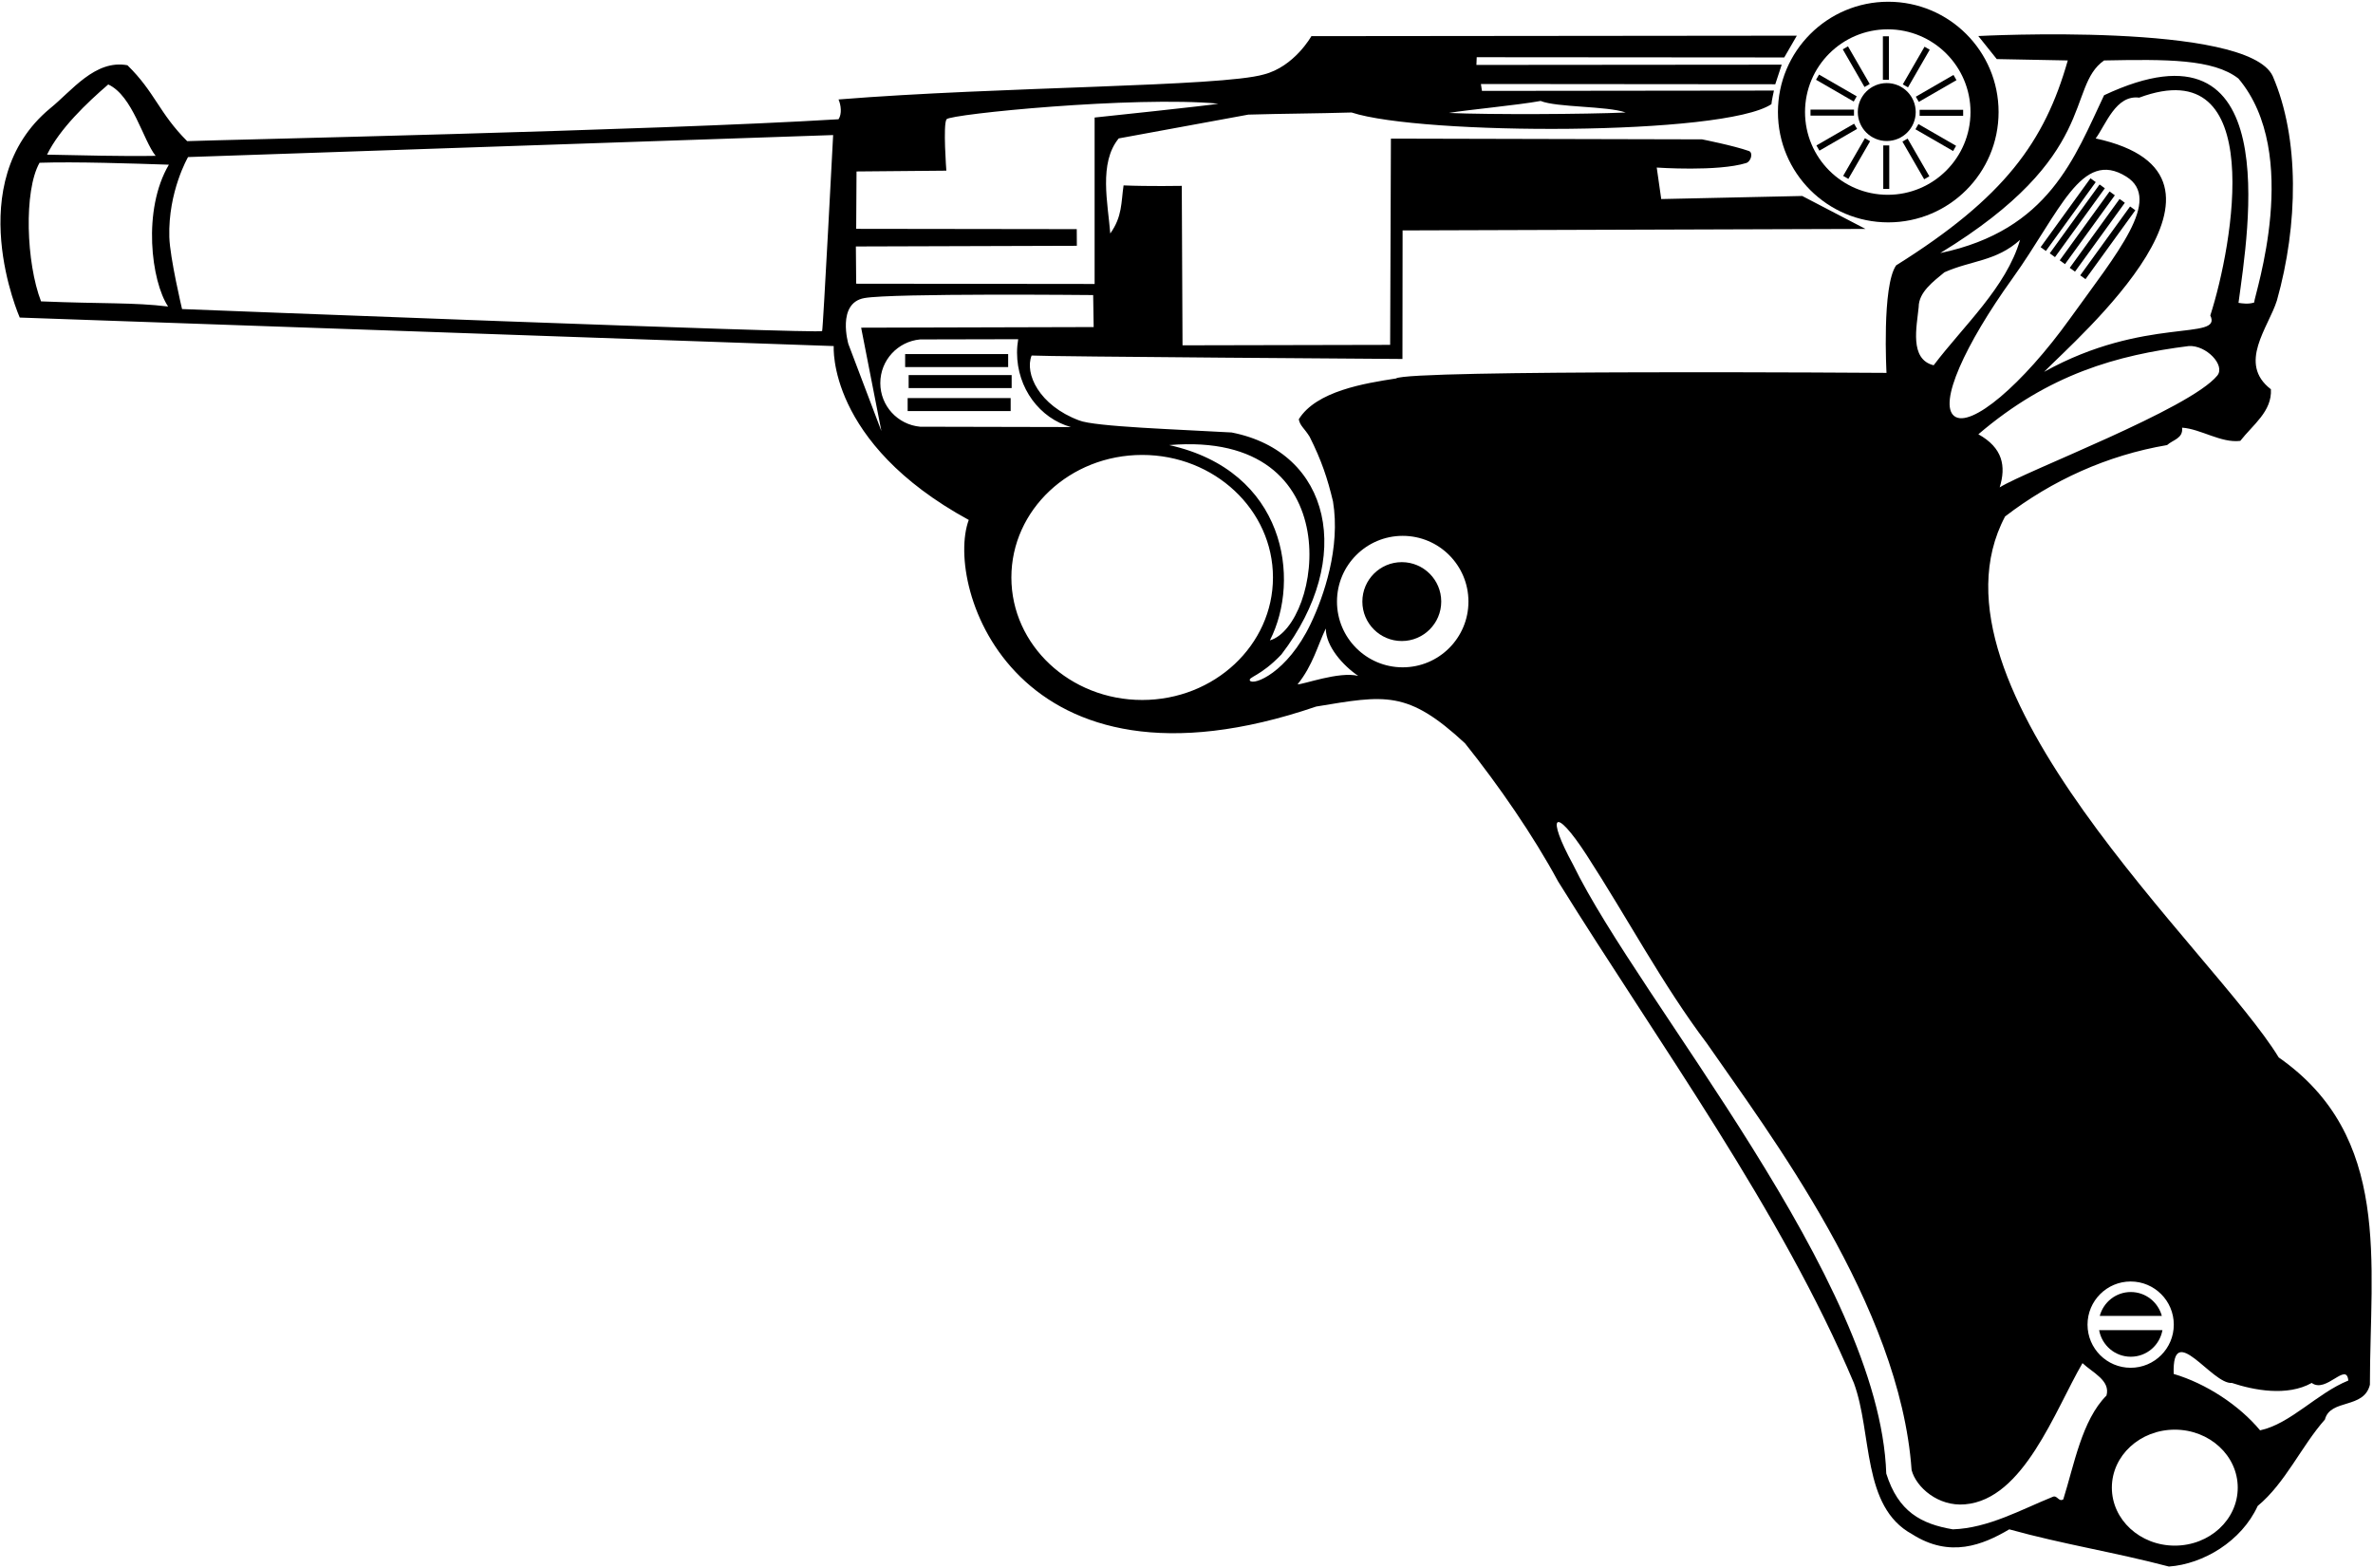 <?xml version="1.0" encoding="UTF-8"?>
<svg xmlns="http://www.w3.org/2000/svg" xmlns:xlink="http://www.w3.org/1999/xlink" width="522pt" height="345pt" viewBox="0 0 522 345" version="1.1">
<g id="surface1">
<path style=" stroke:none;fill-rule:nonzero;fill:rgb(0%,0%,0%);fill-opacity:1;" d="M 501.258 232.617 C 487.004 209.254 421.199 151.129 441.066 113.617 C 451.359 105.699 463.504 100.152 476.703 97.91 C 478.023 96.723 480.27 96.457 480.004 94.082 C 484.098 94.348 488.586 97.516 492.809 96.984 C 495.582 93.422 499.805 90.52 499.543 85.633 C 492.148 79.957 499.016 72.035 500.863 66.098 C 505.547 49.465 505.879 30.457 499.938 16.73 C 494.328 4.785 435.176 7.926 435.176 7.926 L 439.238 12.996 C 439.238 12.996 450.074 13.199 454.859 13.297 C 449.777 31.184 440.934 43.461 417.105 58.375 C 413.938 62.863 414.984 82.027 414.984 82.027 C 414.984 82.027 309.461 81.277 307.086 83.258 C 300.223 84.312 289.527 86.031 285.699 92.234 C 285.965 93.688 286.922 94.191 288.078 96.062 C 290.703 101.273 292.035 105.301 293.227 110.316 C 294.898 120.457 291.23 131.145 288.285 137.293 C 283.16 147.988 275.789 150.836 274.961 149.742 C 274.48 148.918 277.23 148.852 281.871 143.977 C 298.105 122.785 292.773 99.402 270.918 95.137 C 259.566 94.477 240.75 93.883 237.355 92.477 C 228.555 89.176 225.344 82.168 226.93 78.211 C 230.203 78.449 308.504 78.969 308.504 78.969 L 308.535 50.688 L 410.355 50.359 L 396.445 43.113 L 365.43 43.789 L 364.438 36.859 C 364.438 36.859 377.852 37.797 384.109 35.867 C 385.203 35.527 385.688 33.559 384.715 33.219 C 381.348 32.031 374.406 30.656 374.406 30.656 L 305.965 30.492 L 305.797 75.867 L 260.125 75.965 L 259.961 40.887 C 259.961 40.887 252.637 41.02 247.156 40.785 C 246.605 44.547 246.898 47.629 244.23 51.363 C 243.719 44.746 241.648 35.855 246.09 30.449 L 274.598 25.215 C 281.98 24.992 289.5 24.98 297.316 24.746 C 312.629 29.766 379.246 29.906 389.672 22.91 C 389.672 22.383 390.223 19.922 390.223 19.922 L 325.992 19.996 L 325.762 18.48 L 390.516 18.535 L 391.93 14.227 L 324.773 14.285 L 324.84 12.586 L 392.488 12.637 L 395.258 7.848 L 288.473 7.953 C 288.473 7.953 284.734 14.66 278 16.379 C 268.586 19.105 220.008 19.02 184.457 21.879 C 184.984 23.066 185.25 25.047 184.457 26.234 C 143.273 28.742 47.375 30.785 41.172 31.051 C 34.965 24.848 34.109 20.293 28.035 14.355 C 20.906 13.035 15.762 20.027 11.008 23.855 C -8.727 40.227 4.344 69.859 4.344 69.859 L 183.402 76.129 C 183.402 76.129 181.883 97.348 213.102 114.379 C 207.664 129.086 223.355 178.031 289.527 155.43 C 304.711 152.922 309.594 151.766 322.266 163.516 C 329.656 172.754 337.312 183.844 342.727 193.875 C 365.031 229.777 391.828 266.344 407.801 304.227 C 411.895 315.316 409.504 331.449 420.605 337.492 C 428.938 342.816 436.18 339.867 441.988 336.434 C 453.871 339.734 465.09 341.449 477.102 344.617 C 484.625 344.09 493.074 339.074 496.637 331.285 C 502.711 326.27 506.273 318.086 511.422 312.277 C 512.609 307.656 520.004 310.035 521.32 304.621 C 521.32 277.828 526.207 250.039 501.258 232.617 Z M 338.898 22.207 C 342.461 23.66 353.516 23.297 357.609 24.746 C 348.766 25.145 327.809 25.242 318.699 24.848 C 322.527 24.188 333.883 23.133 338.898 22.207 Z M 23.812 18.578 C 29.223 21.086 31.469 30.855 34.238 34.285 C 26.586 34.418 17.738 34.152 10.348 34.02 C 13.121 28.348 19.059 22.672 23.812 18.578 Z M 36.98 67.43 C 29.289 66.496 22.914 66.871 9.027 66.297 C 5.762 57.848 5.199 42.008 8.699 35.805 C 16.484 35.539 29.355 35.969 37.145 36.23 C 31.27 46.199 33.281 61.887 36.98 67.43 Z M 180.848 72.828 C 180.629 73.488 40.047 67.988 40.047 67.988 C 40.047 67.988 37.375 56.719 37.246 52.152 C 36.957 42.129 41.367 34.551 41.367 34.551 L 183.27 29.711 C 183.27 29.711 181.07 72.172 180.848 72.828 Z M 279.344 140.875 C 286.219 127.434 282.789 103.602 257.188 97.91 C 297.602 94.523 290.52 137.641 279.344 140.875 Z M 236.859 50.406 L 188.34 50.34 L 188.414 37.719 L 208.172 37.543 C 208.172 37.543 207.406 27.367 208.219 26.234 C 209.027 25.098 249.531 21.086 268.012 22.801 C 266.867 23.121 240.789 25.855 240.789 25.855 L 240.789 62.469 L 188.34 62.41 L 188.27 54.219 L 236.879 54.07 Z M 186.625 75.691 C 186.625 75.691 183.984 66.672 190.145 65.57 C 196.305 64.469 240.469 64.91 240.469 64.91 L 240.578 71.949 L 189.43 72.086 L 193.883 94.828 Z M 202.41 93.871 C 197.496 93.426 193.645 89.301 193.645 84.27 C 193.645 79.238 197.496 75.113 202.41 74.668 L 223.977 74.621 C 223.82 75.578 223.723 76.555 223.723 77.559 C 223.723 85.438 228.758 92.043 235.57 93.945 Z M 251.25 153.984 C 235.359 153.984 222.477 141.918 222.477 127.031 C 222.477 112.148 235.359 100.078 251.25 100.078 C 267.141 100.078 280.02 112.148 280.02 127.031 C 280.02 141.918 267.141 153.984 251.25 153.984 Z M 468.691 281.91 C 473.934 281.91 478.18 286.16 478.18 291.402 C 478.18 296.641 473.934 300.891 468.691 300.891 C 463.449 300.891 459.203 296.641 459.203 291.402 C 459.203 286.16 463.449 281.91 468.691 281.91 Z M 487.738 82.633 C 481.641 90.027 445.816 103.52 439.879 107.215 C 441.328 102.531 440.539 98.504 435.191 95.535 C 450.703 82.27 465.75 78.109 481.457 76.129 C 485.285 75.867 489.613 80.355 487.738 82.633 Z M 429.906 91.543 C 426.332 88.816 432.234 75.801 442.688 61.258 C 453.137 46.711 457.828 32.621 467.754 38.867 C 475.715 43.879 465.758 55.598 455.305 70.145 C 444.855 84.691 433.484 94.27 429.906 91.543 Z M 486.211 69.398 C 488.98 75.074 471.82 69.465 449.645 81.805 C 456.816 74.445 498.559 38.59 460.996 30.457 C 463.242 27.422 465.422 20.82 470.566 21.48 C 498.926 10.957 491.203 53.918 486.211 69.398 Z M 462.844 13.297 C 476.578 13.035 486.836 12.953 492.395 17.277 C 506.418 33.887 495.945 64.777 495.848 66.559 C 494.523 66.953 493.34 66.758 492.414 66.625 C 494.523 50.785 502.844 2.145 462.844 20.953 C 456.379 34.551 450.77 50.652 426.809 55.672 C 461.988 34.219 454.398 19.238 462.844 13.297 Z M 422.059 67.551 C 422.059 64.25 425.355 61.871 427.734 59.895 C 433.672 57.254 439.086 57.52 444.363 52.766 C 441.328 63.195 431.957 71.641 425.355 80.355 C 419.945 79.035 421.66 71.773 422.059 67.551 Z M 285.438 150.535 C 288.812 146.352 289.863 141.93 291.641 138.258 C 291.641 142.219 295.469 146.441 298.77 148.688 C 294.547 147.629 286.492 150.664 285.438 150.535 Z M 308.559 146.801 C 300.574 146.801 294.102 140.324 294.102 132.34 C 294.102 124.355 300.574 117.879 308.559 117.879 C 316.547 117.879 323.02 124.355 323.02 132.34 C 323.02 140.324 316.547 146.801 308.559 146.801 Z M 463.371 307 C 457.961 312.41 456.246 322.309 453.871 329.836 C 452.812 330.496 452.551 328.777 451.492 329.305 C 444.629 332.078 437.371 336.172 429.582 336.434 C 422.586 335.246 417.57 332.551 414.93 324.16 C 413.52 281.477 360.723 220.406 346.023 190.18 C 340.094 179.344 341.824 177.012 349.031 188.121 C 357.996 201.949 365.711 216.605 375.461 229.516 C 389.059 249.184 417.938 287.086 420.504 323.383 C 421.504 327.199 426.371 331.449 432.223 330.934 C 445.156 329.879 452.02 310.297 458.094 299.871 C 460.34 301.98 464.297 303.699 463.371 307 Z M 478.398 340.016 C 470.754 340.016 464.555 334.305 464.555 327.262 C 464.555 320.215 470.754 314.504 478.398 314.504 C 486.047 314.504 492.246 320.215 492.246 327.262 C 492.246 334.305 486.047 340.016 478.398 340.016 Z M 497.164 314.656 C 492.547 309.109 485.285 304.359 478.156 302.246 C 477.762 290.234 486.605 304.621 490.961 304.227 C 495.715 305.809 503.105 307.262 508.52 304.227 C 511.688 306.602 516.172 299.473 516.57 303.699 C 509.703 306.469 503.898 313.203 497.164 314.656 "/>
<path style=" stroke:none;fill-rule:nonzero;fill:rgb(0%,0%,0%);fill-opacity:1;" d="M 415.367 48.918 C 428.773 48.918 439.637 38.051 439.637 24.648 C 439.637 11.246 428.773 0.383 415.367 0.383 C 401.969 0.383 391.102 11.246 391.102 24.648 C 391.102 38.051 401.969 48.918 415.367 48.918 Z M 415.258 6.449 C 425.312 6.449 433.461 14.598 433.461 24.648 C 433.461 34.703 425.312 42.852 415.258 42.852 C 405.207 42.852 397.059 34.703 397.059 24.648 C 397.059 14.598 405.207 6.449 415.258 6.449 "/>
<path style=" stroke:none;fill-rule:nonzero;fill:rgb(0%,0%,0%);fill-opacity:1;" d="M 415.039 31.02 C 418.559 31.02 421.41 28.168 421.41 24.648 C 421.41 21.133 418.559 18.277 415.039 18.277 C 411.52 18.277 408.668 21.133 408.668 24.648 C 408.668 28.168 411.52 31.02 415.039 31.02 "/>
<path style=" stroke:none;fill-rule:nonzero;fill:rgb(0%,0%,0%);fill-opacity:1;" d="M 407.852 27.215 L 399.566 31.996 L 400.227 33.141 L 408.512 28.355 L 407.852 27.215 "/>
<path style=" stroke:none;fill-rule:nonzero;fill:rgb(0%,0%,0%);fill-opacity:1;" d="M 405.449 38.691 L 406.59 39.355 L 411.375 31.066 L 410.234 30.406 L 405.449 38.691 "/>
<path style=" stroke:none;fill-rule:nonzero;fill:rgb(0%,0%,0%);fill-opacity:1;" d="M 414.27 41.562 L 415.59 41.562 L 415.59 31.992 L 414.27 31.992 L 414.27 41.562 "/>
<path style=" stroke:none;fill-rule:nonzero;fill:rgb(0%,0%,0%);fill-opacity:1;" d="M 408.43 21.191 L 400.145 16.406 L 399.484 17.547 L 407.77 22.336 L 408.43 21.191 "/>
<path style=" stroke:none;fill-rule:nonzero;fill:rgb(0%,0%,0%);fill-opacity:1;" d="M 411.293 18.48 L 406.508 10.191 L 405.363 10.852 L 410.148 19.141 L 411.293 18.48 "/>
<path style=" stroke:none;fill-rule:nonzero;fill:rgb(0%,0%,0%);fill-opacity:1;" d="M 415.508 17.555 L 415.508 7.984 L 414.188 7.984 L 414.188 17.555 L 415.508 17.555 "/>
<path style=" stroke:none;fill-rule:nonzero;fill:rgb(0%,0%,0%);fill-opacity:1;" d="M 421.348 28.438 L 429.633 33.223 L 430.293 32.078 L 422.004 27.297 L 421.348 28.438 "/>
<path style=" stroke:none;fill-rule:nonzero;fill:rgb(0%,0%,0%);fill-opacity:1;" d="M 418.484 31.148 L 423.27 39.438 L 424.41 38.777 L 419.625 30.488 L 418.484 31.148 "/>
<path style=" stroke:none;fill-rule:nonzero;fill:rgb(0%,0%,0%);fill-opacity:1;" d="M 422.273 25.477 L 431.844 25.477 L 431.844 24.156 L 422.273 24.156 Z M 422.273 25.477 "/>
<path style=" stroke:none;fill-rule:nonzero;fill:rgb(0%,0%,0%);fill-opacity:1;" d="M 422.09 22.414 L 430.375 17.633 L 429.715 16.488 L 421.43 21.273 L 422.09 22.414 "/>
<path style=" stroke:none;fill-rule:nonzero;fill:rgb(0%,0%,0%);fill-opacity:1;" d="M 424.492 10.938 L 423.352 10.273 L 418.566 18.562 L 419.711 19.223 L 424.492 10.938 "/>
<path style=" stroke:none;fill-rule:nonzero;fill:rgb(0%,0%,0%);fill-opacity:1;" d="M 459.848 39.223 L 448.887 54.371 L 450.043 55.211 L 461.008 40.059 L 459.848 39.223 "/>
<path style=" stroke:none;fill-rule:nonzero;fill:rgb(0%,0%,0%);fill-opacity:1;" d="M 461.852 40.582 L 450.891 55.73 L 452.047 56.566 L 463.012 41.418 L 461.852 40.582 "/>
<path style=" stroke:none;fill-rule:nonzero;fill:rgb(0%,0%,0%);fill-opacity:1;" d="M 464.051 42.121 L 453.09 57.27 L 454.246 58.109 L 465.211 42.961 L 464.051 42.121 "/>
<path style=" stroke:none;fill-rule:nonzero;fill:rgb(0%,0%,0%);fill-opacity:1;" d="M 467.41 44.609 L 466.254 43.77 L 455.289 58.922 L 456.445 59.758 L 467.41 44.609 "/>
<path style=" stroke:none;fill-rule:nonzero;fill:rgb(0%,0%,0%);fill-opacity:1;" d="M 458.758 61.41 L 469.719 46.258 L 468.562 45.422 L 457.598 60.57 L 458.758 61.41 "/>
<path style=" stroke:none;fill-rule:nonzero;fill:rgb(0%,0%,0%);fill-opacity:1;" d="M 398.266 25.434 L 407.832 25.434 L 407.832 24.113 L 398.266 24.113 Z M 398.266 25.434 "/>
<path style=" stroke:none;fill-rule:nonzero;fill:rgb(0%,0%,0%);fill-opacity:1;" d="M 199.109 80.75 L 221.77 80.75 L 221.77 77.891 L 199.109 77.891 Z M 199.109 80.75 "/>
<path style=" stroke:none;fill-rule:nonzero;fill:rgb(0%,0%,0%);fill-opacity:1;" d="M 199.879 85.371 L 222.539 85.371 L 222.539 82.512 L 199.879 82.512 Z M 199.879 85.371 "/>
<path style=" stroke:none;fill-rule:nonzero;fill:rgb(0%,0%,0%);fill-opacity:1;" d="M 199.66 90.43 L 222.32 90.43 L 222.32 87.57 L 199.66 87.57 Z M 199.66 90.43 "/>
<path style=" stroke:none;fill-rule:nonzero;fill:rgb(0%,0%,0%);fill-opacity:1;" d="M 308.359 123.664 C 303.566 123.664 299.684 127.547 299.684 132.34 C 299.684 137.133 303.566 141.016 308.359 141.016 C 313.148 141.016 317.035 137.133 317.035 132.34 C 317.035 127.547 313.148 123.664 308.359 123.664 "/>
<path style=" stroke:none;fill-rule:nonzero;fill:rgb(0%,0%,0%);fill-opacity:1;" d="M 468.719 298.461 C 472.215 298.461 475.086 295.934 475.684 292.609 L 461.754 292.609 C 462.352 295.934 465.227 298.461 468.719 298.461 "/>
<path style=" stroke:none;fill-rule:nonzero;fill:rgb(0%,0%,0%);fill-opacity:1;" d="M 468.719 284.227 C 465.441 284.227 462.711 286.457 461.895 289.477 L 475.547 289.477 C 474.727 286.457 471.996 284.227 468.719 284.227 "/>
</g>
</svg>
